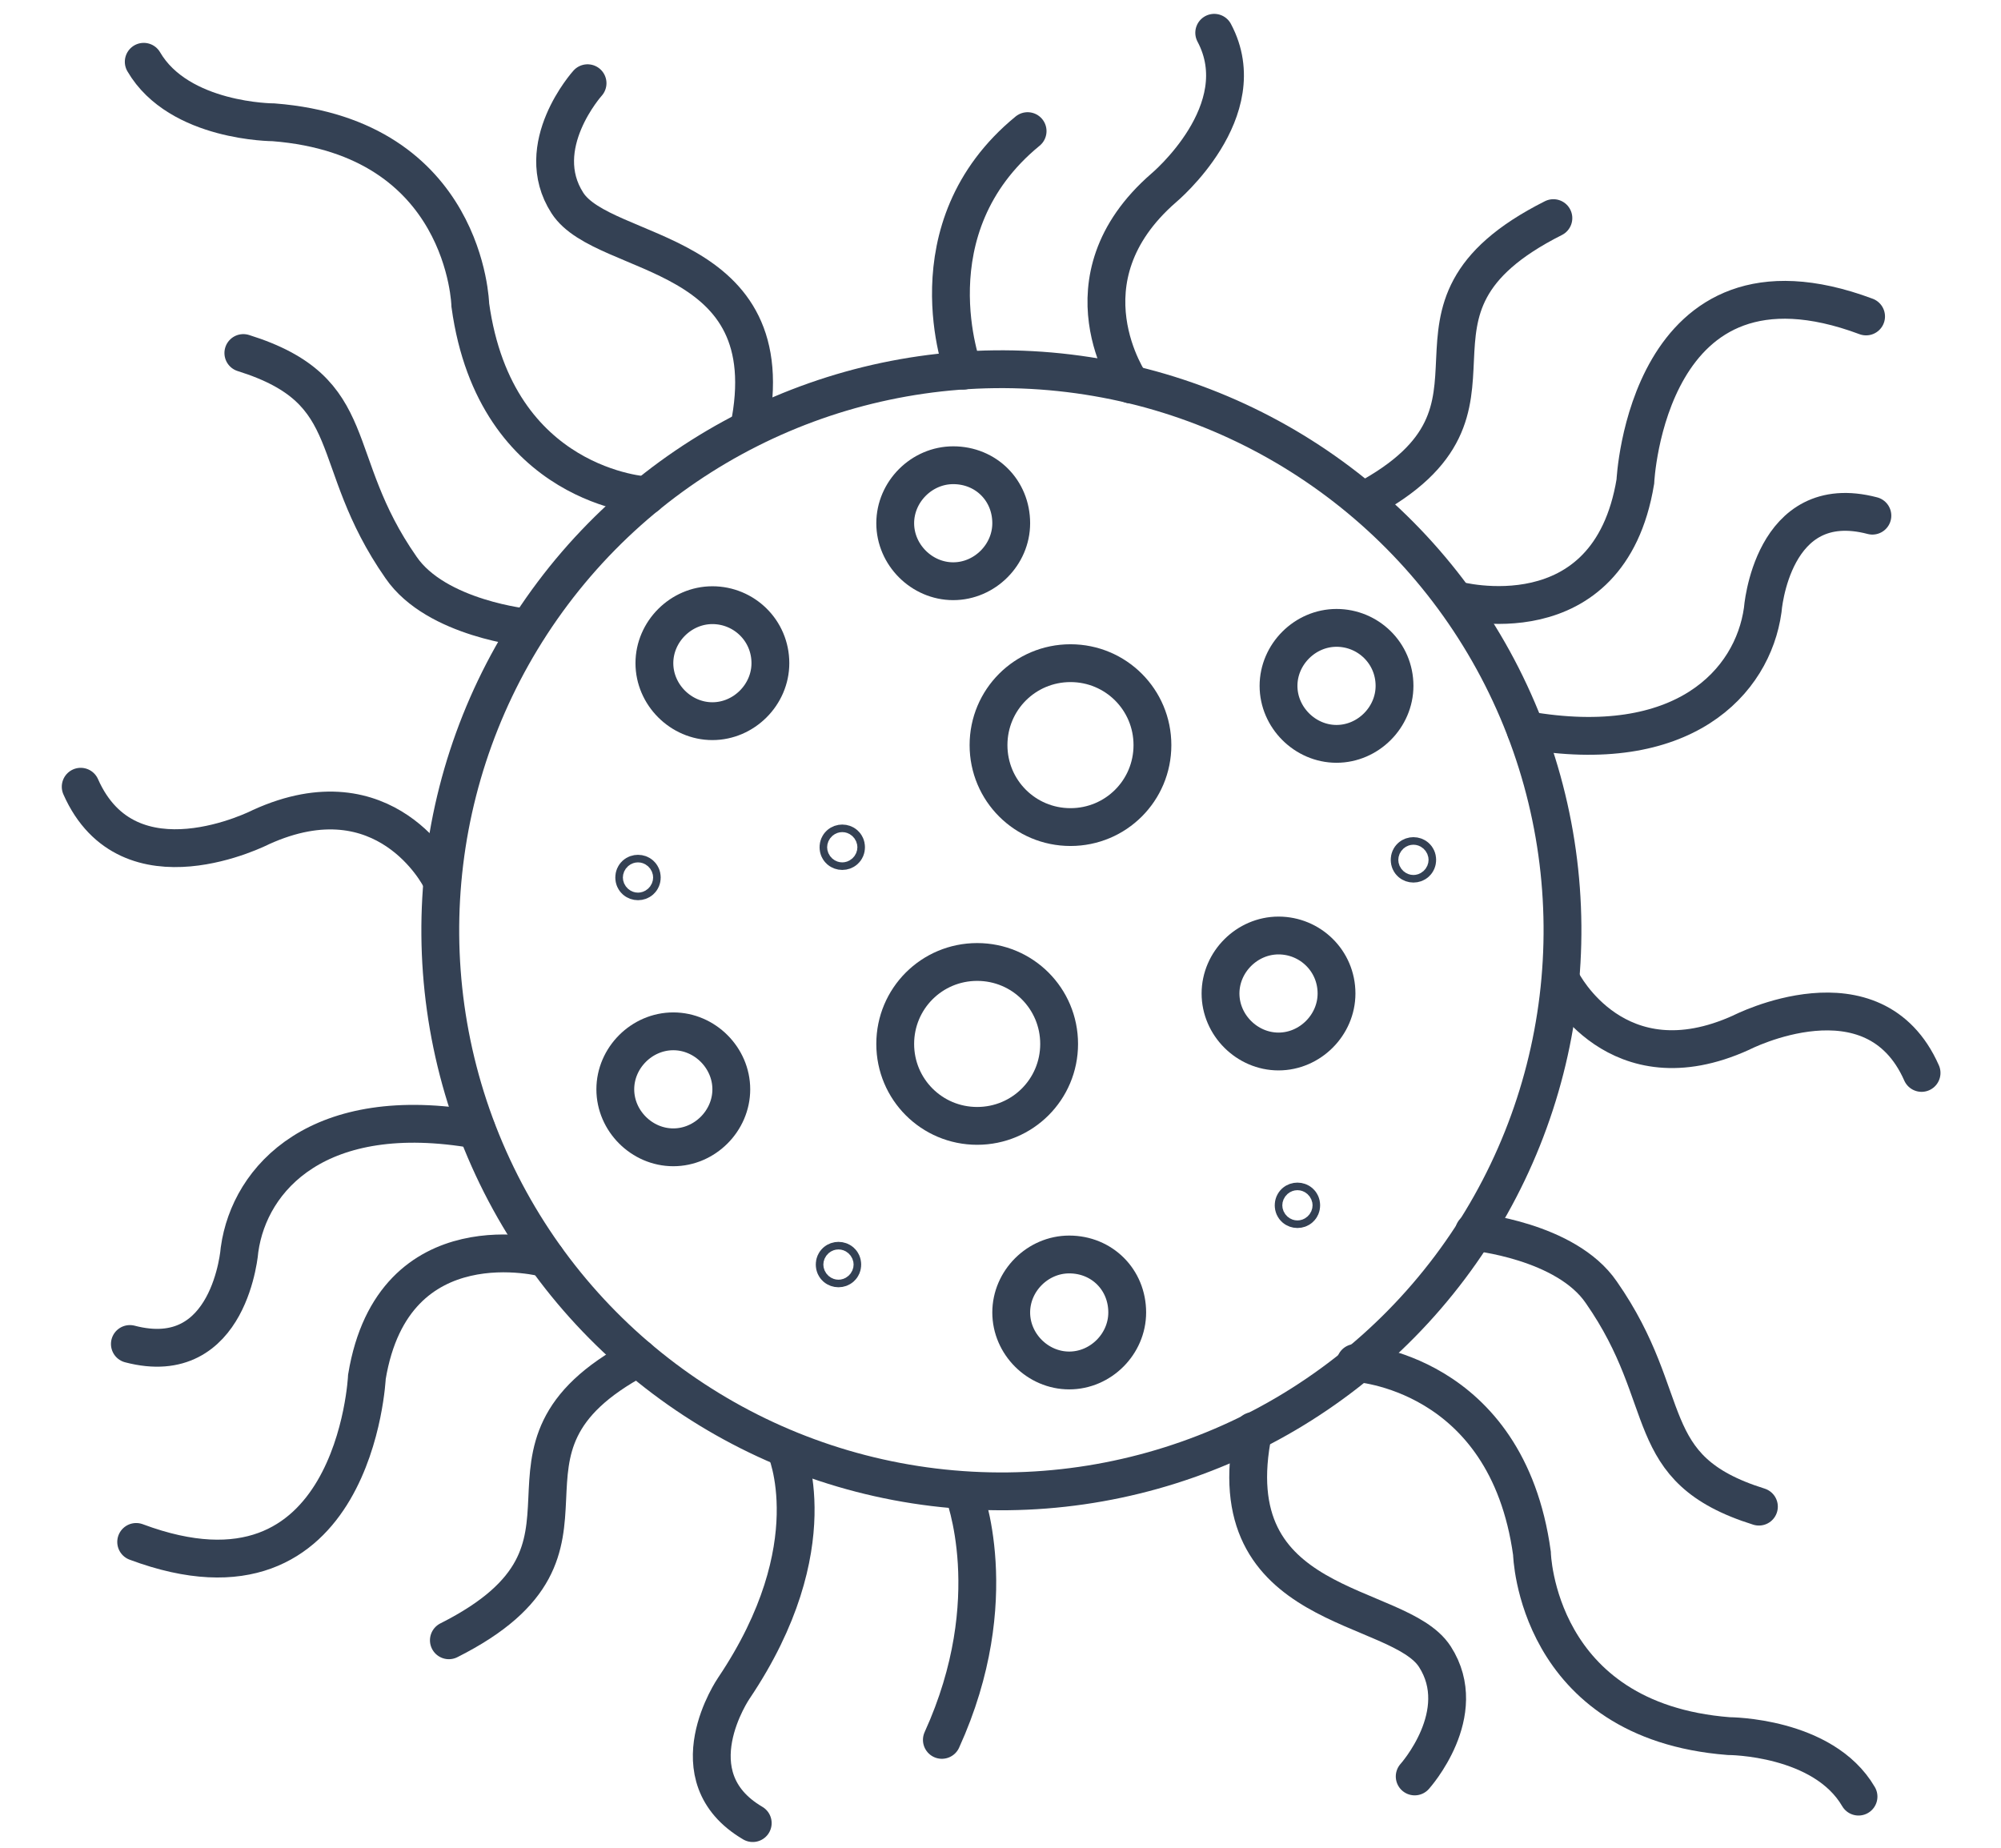 <?xml version="1.0" encoding="utf-8"?>
<!-- Generator: Adobe Illustrator 23.0.1, SVG Export Plug-In . SVG Version: 6.00 Build 0)  -->
<svg version="1.1" id="Layer_1" xmlns="http://www.w3.org/2000/svg" xmlns:xlink="http://www.w3.org/1999/xlink" x="0px" y="0px"
	 viewBox="0 0 158.7 146.6" style="enable-background:new 0 0 158.7 146.6;" xml:space="preserve">
<style type="text/css">
	.st0{fill:none;stroke:#344154;stroke-width:3;stroke-linecap:round;stroke-miterlimit:10;}
</style>
<g>
	<g>
		<ellipse transform="matrix(0.92 -0.392 0.392 0.92 -22.557 37.015)" class="st0" cx="79.4" cy="73.8" rx="44.5" ry="44.5"/>
		<path class="st0" d="M59.4,34c3-14.5-11.5-13.4-14.4-17.9c-2.9-4.5,1.6-9.5,1.6-9.5"/>
		<path class="st0" d="M41.9,49.8c0,0-7.3-0.7-10.1-4.8c-6-8.6-2.9-14-12.5-17"/>
		<path class="st0" d="M37.8,89.6c-12.5-2.2-18,3.8-18.8,9.5c0,0-0.7,9.6-8.7,7.5"/>
		<path class="st0" d="M51.3,39.3c0,0-12-0.6-14-15.1c0,0-0.3-13.3-15.6-14.5c0,0-7.5,0-10.3-4.8"/>
		<path class="st0" d="M43.3,99.8c0,0-12.1-3.3-14.2,9.4c0,0-0.9,19.6-18.3,13.1"/>
		<path class="st0" d="M50.6,107.7c-13.9,7.4-0.3,15-15,22.4"/>
		<path class="st0" d="M34.9,69.6c0,0-4.3-8.5-14.2-4c0,0-10.5,5.4-14.3-3.2"/>
		<path class="st0" d="M99.4,113.5c-3,14.5,11.5,13.4,14.4,17.9c2.9,4.5-1.6,9.5-1.6,9.5"/>
		<path class="st0" d="M116.9,97.7c0,0,7.3,0.7,10.1,4.8c6,8.6,2.9,14,12.5,17"/>
		<path class="st0" d="M121,57.9c12.5,2.2,18-3.8,18.8-9.5c0,0,0.7-9.6,8.7-7.5"/>
		<path class="st0" d="M107.5,108.1c0,0,12,0.6,14,15.1c0,0,0.3,13.3,15.6,14.5c0,0,7.5,0,10.3,4.8"/>
		<path class="st0" d="M115.5,47.6c0,0,12.1,3.3,14.2-9.4c0,0,0.9-19.6,18.3-13.1"/>
		<path class="st0" d="M108.2,39.7c13.9-7.4,0.3-15,15-22.4"/>
		<path class="st0" d="M123.9,77.9c0,0,4.3,8.5,14.2,4c0,0,10.5-5.4,14.3,3.2"/>
		<path class="st0" d="M89.7,30.5c0,0-5.8-8.3,2.6-15.6c0,0,7.3-6.1,4-12.3"/>
		<path class="st0" d="M76.4,29.4c0,0-4.3-11.3,5.1-19"/>
		<path class="st0" d="M76.4,118.3c0,0,3.4,8.5-1.7,19.7"/>
		<path class="st0" d="M62.3,114.9c0,0,3.5,7.7-4.1,19c0,0-4.8,7,1.5,10.7"/>
	</g>
	<path class="st0" d="M61.1,52.6c0,2.5-2.1,4.6-4.6,4.6s-4.6-2.1-4.6-4.6c0-2.5,2.1-4.6,4.6-4.6S61.1,50,61.1,52.6z"/>
	<path class="st0" d="M80.2,41.5c0,2.5-2.1,4.6-4.6,4.6c-2.5,0-4.6-2.1-4.6-4.6c0-2.5,2.1-4.6,4.6-4.6
		C78.2,36.9,80.2,38.9,80.2,41.5z"/>
	<path class="st0" d="M106,78.8c0,2.5-2.1,4.6-4.6,4.6c-2.5,0-4.6-2.1-4.6-4.6s2.1-4.6,4.6-4.6C103.9,74.2,106,76.2,106,78.8z"/>
	<path class="st0" d="M58,86.4c0,2.5-2.1,4.6-4.6,4.6s-4.6-2.1-4.6-4.6c0-2.5,2.1-4.6,4.6-4.6S58,83.9,58,86.4z"/>
	<path class="st0" d="M84,82.8c0,3.6-2.9,6.5-6.5,6.5c-3.6,0-6.5-2.9-6.5-6.5c0-3.6,2.9-6.5,6.5-6.5C81.1,76.3,84,79.2,84,82.8z"/>
	<path class="st0" d="M91.4,59.1c0,3.6-2.9,6.5-6.5,6.5c-3.6,0-6.5-2.9-6.5-6.5c0-3.6,2.9-6.5,6.5-6.5
		C88.5,52.6,91.4,55.5,91.4,59.1z"/>
	<path class="st0" d="M89.4,104.1c0,2.5-2.1,4.6-4.6,4.6c-2.5,0-4.6-2.1-4.6-4.6c0-2.5,2.1-4.6,4.6-4.6
		C87.4,99.5,89.4,101.5,89.4,104.1z"/>
	<path class="st0" d="M110.6,54.4c0,2.5-2.1,4.6-4.6,4.6c-2.5,0-4.6-2.1-4.6-4.6s2.1-4.6,4.6-4.6C108.5,49.8,110.6,51.8,110.6,54.4z
		"/>
	<circle class="st0" cx="112.1" cy="68.2" r="0.3"/>
	<circle class="st0" cx="102.9" cy="95.6" r="0.3"/>
	<circle class="st0" cx="66.8" cy="67.2" r="0.3"/>
	<circle class="st0" cx="50.6" cy="69.6" r="0.3"/>
	<circle class="st0" cx="66.5" cy="100.3" r="0.3"/>
</g>
</svg>
